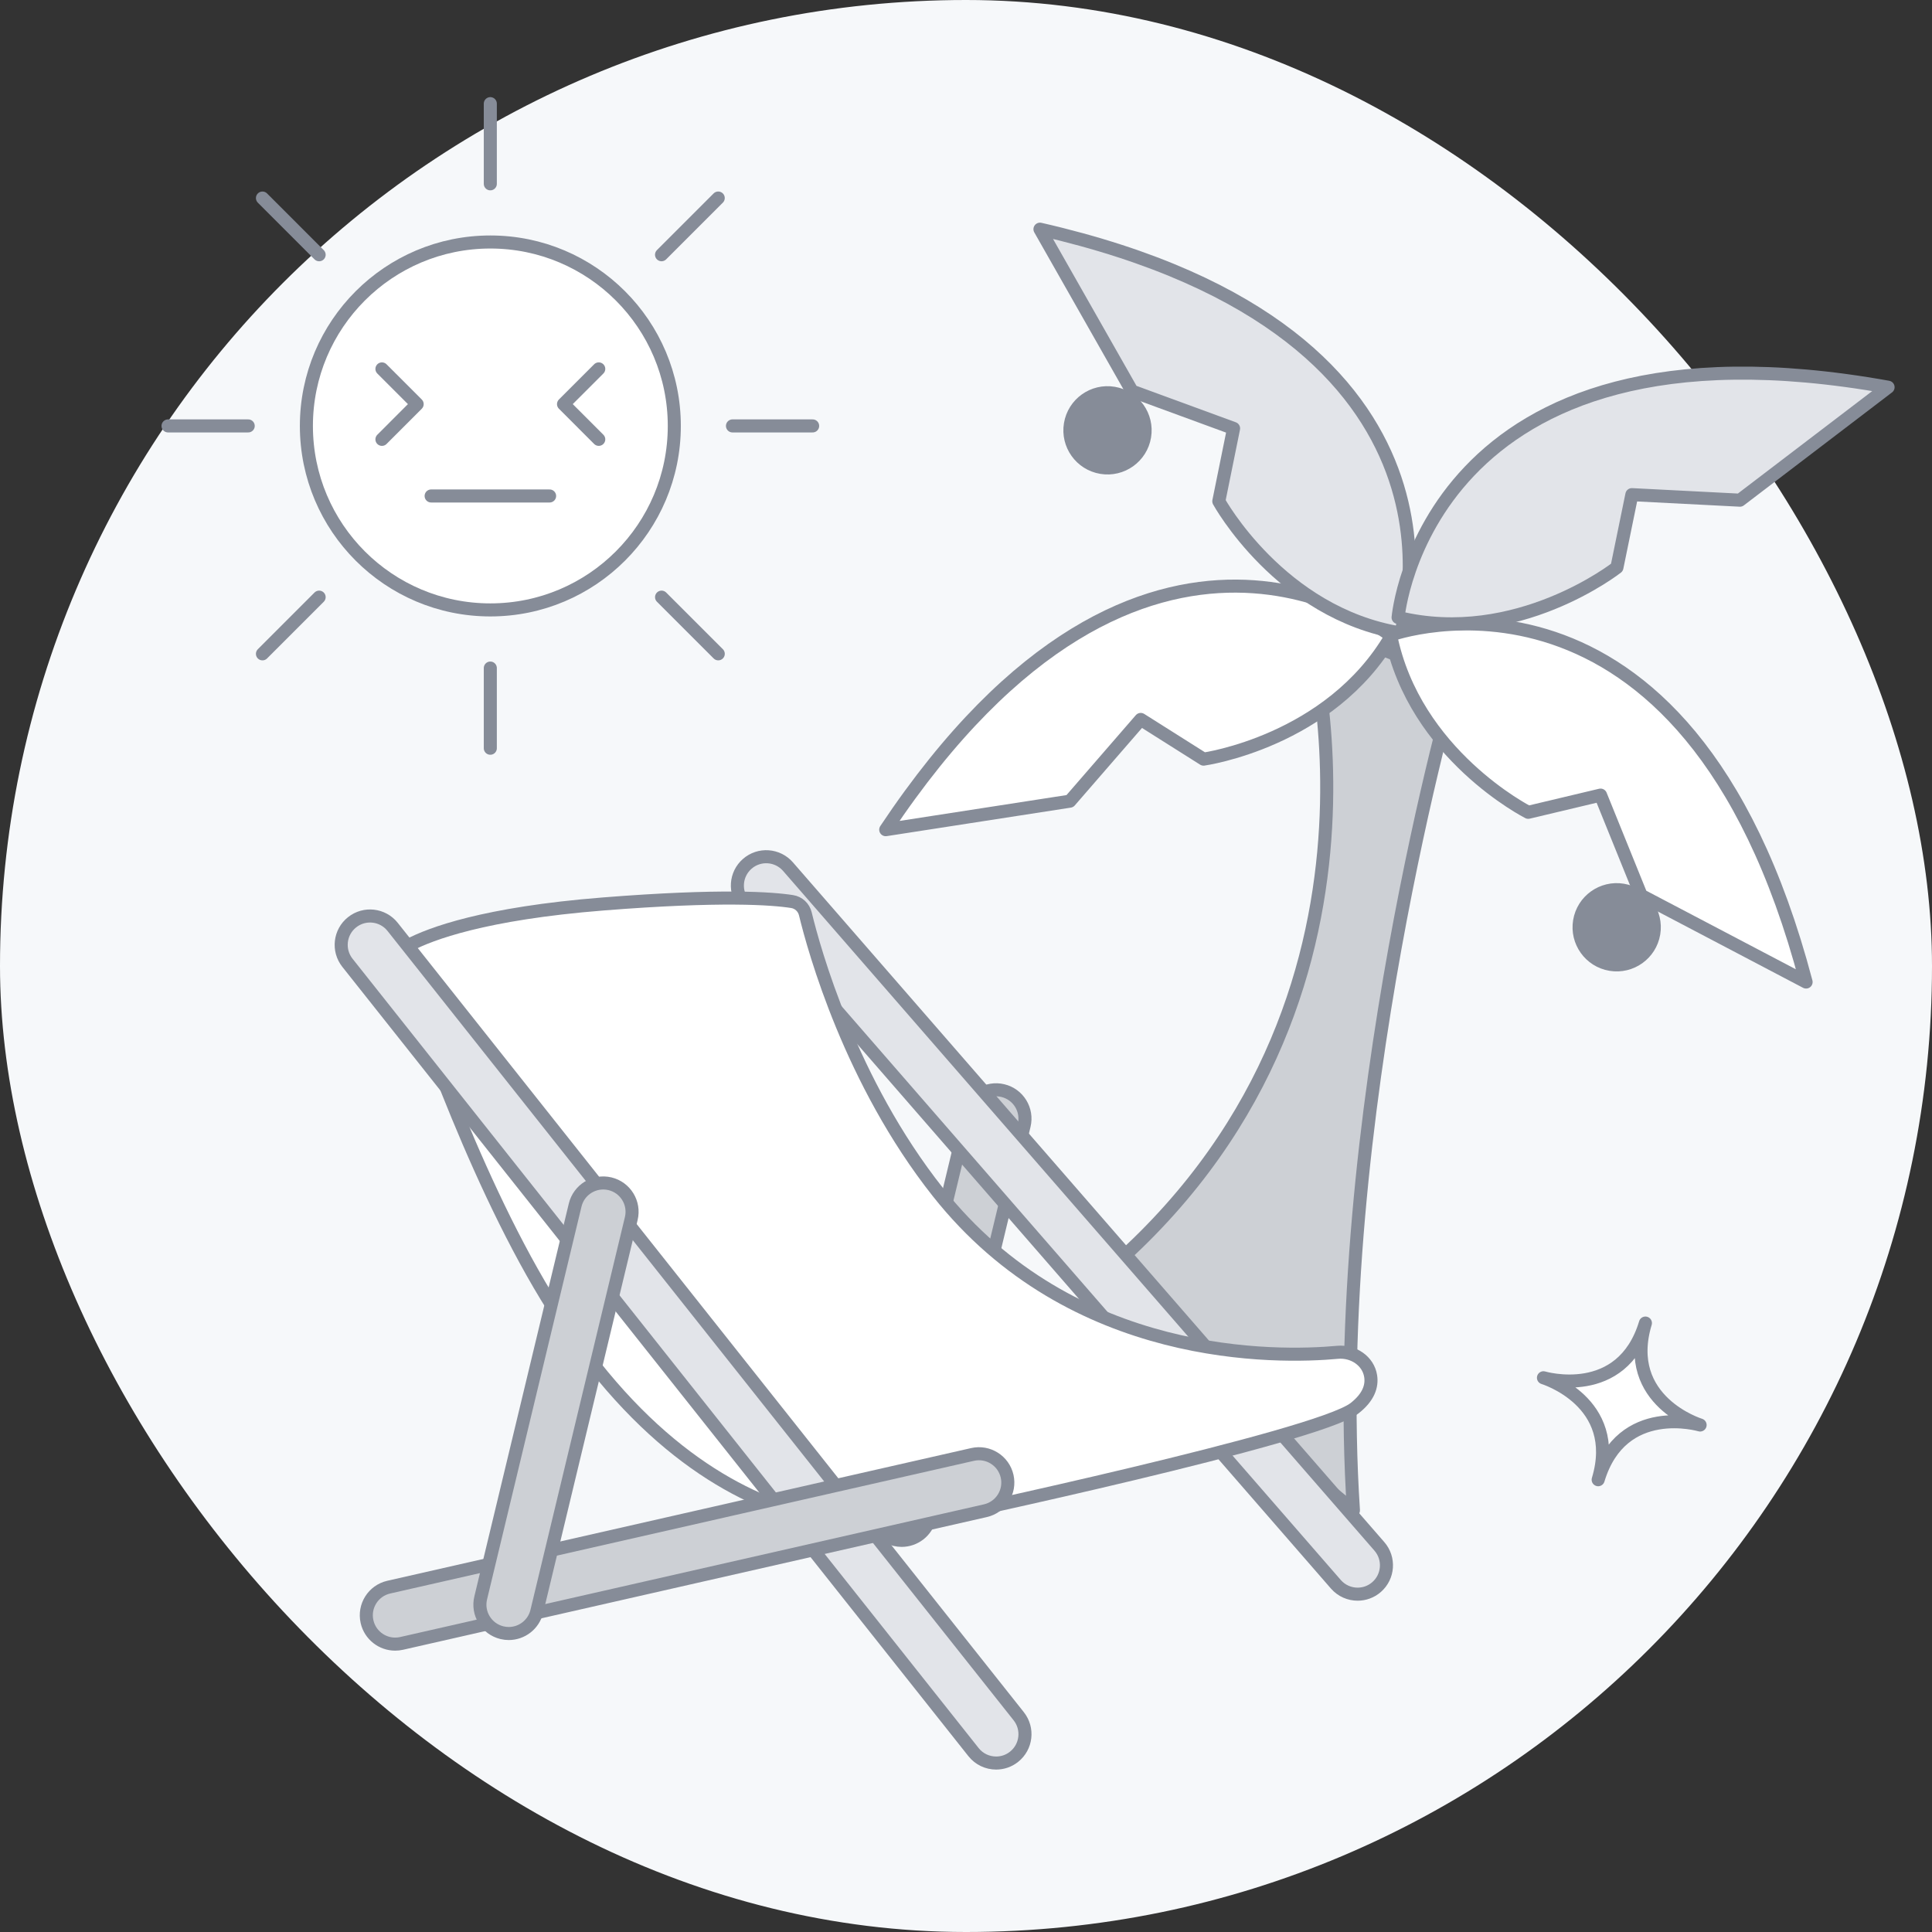 <svg width="148" height="148" viewBox="0 0 148 148" fill="none" xmlns="http://www.w3.org/2000/svg">
<rect x="0" y="0" width="148" height="148" fill="#333333" stroke="none"/>
<rect width="148" height="148" rx="74" fill="#F6F8FA"/>
<path d="M130.236 109.162C130.236 109.162 124.23 107.373 122.427 113.353C124.23 107.373 118.236 105.543 118.236 105.543C118.236 105.543 124.243 107.332 126.046 101.353C124.243 107.332 130.236 109.162 130.236 109.162Z" fill="white" stroke="#868C98" stroke-linecap="round" stroke-linejoin="round"/>
<path d="M84.367 35.807C85.936 36.068 87.421 35.008 87.682 33.438C87.943 31.868 86.882 30.384 85.313 30.123C83.743 29.861 82.259 30.922 81.998 32.492C81.736 34.061 82.797 35.546 84.367 35.807Z" fill="#868C98" stroke="#868C98" stroke-linecap="round" stroke-linejoin="round"/>
<path d="M123.372 73.875C124.942 74.137 126.426 73.076 126.688 71.506C126.949 69.937 125.888 68.452 124.319 68.191C122.749 67.93 121.265 68.99 121.003 70.56C120.742 72.13 121.803 73.614 123.372 73.875Z" fill="#868C98" stroke="#868C98" stroke-linecap="round" stroke-linejoin="round"/>
<path d="M83.141 98.756C109.312 77.937 100.039 47.434 100.039 47.434L111.514 51.955C111.514 51.955 101.722 85.875 103.679 115.697L83.141 98.756Z" fill="#CDD0D5" stroke="#868C98" stroke-linecap="round" stroke-linejoin="round"/>
<path d="M106.578 48.723C106.578 48.723 87.818 33.58 67.851 63.557L81.955 61.373L87.386 55.112L92.2 58.153C92.2 58.153 101.882 56.809 106.578 48.723Z" fill="white" stroke="#868C98" stroke-linecap="round" stroke-linejoin="round"/>
<path d="M107.287 48.491C107.287 48.491 114.781 25.575 79.666 17.556L86.717 29.965L94.498 32.818L93.366 38.398C93.366 38.398 98.061 46.972 107.287 48.491Z" fill="#E2E4E9" stroke="#868C98" stroke-linecap="round" stroke-linejoin="round"/>
<path d="M106.523 48.647C106.523 48.647 129.178 40.398 138.355 75.228L125.72 68.592L122.61 60.909L117.071 62.226C117.071 62.226 108.346 57.818 106.523 48.647Z" fill="white" stroke="#868C98" stroke-linecap="round" stroke-linejoin="round"/>
<path d="M107.101 47.3C107.101 47.3 109.186 23.28 144.635 29.662L133.286 38.316L125.008 37.892L123.864 43.47C123.864 43.47 116.185 49.518 107.101 47.3Z" fill="#E2E4E9" stroke="#868C98" stroke-linecap="round" stroke-linejoin="round"/>
<path d="M69.072 117.999C68.901 117.999 68.727 117.978 68.553 117.937C67.366 117.652 66.636 116.459 66.921 115.272L74.158 85.177C74.444 83.991 75.641 83.257 76.823 83.545C78.01 83.83 78.741 85.022 78.456 86.21L71.219 116.305C70.975 117.318 70.07 117.999 69.072 117.999Z" fill="#CDD0D5" stroke="#868C98" stroke-linecap="round" stroke-linejoin="round"/>
<path d="M104 122.121C103.383 122.121 102.769 121.863 102.332 121.361L57.029 69.288C56.228 68.368 56.325 66.972 57.246 66.171C58.164 65.369 59.562 65.467 60.364 66.388L105.667 118.46C106.468 119.381 106.37 120.777 105.45 121.578C105.032 121.942 104.515 122.121 104 122.121Z" fill="#E2E4E9" stroke="#868C98" stroke-linecap="round" stroke-linejoin="round"/>
<path d="M71.904 116.268C71.904 116.268 56.529 121.465 42.98 101.083C36.925 91.973 31.995 77.639 30.758 73.882C30.566 73.301 30.813 72.672 31.355 72.388C32.966 71.542 37.075 69.973 46.204 69.248C55.269 68.529 59.169 68.826 60.679 69.063C61.178 69.141 61.574 69.513 61.693 70.004C62.371 72.799 65.15 82.848 71.844 91.317C82.177 104.388 97.899 104.014 102.472 103.593C103.657 103.484 104.818 104.246 104.999 105.422C105.111 106.155 104.866 107.018 103.761 107.879C100.921 110.094 71.904 116.268 71.904 116.268Z" fill="white" stroke="#868C98" stroke-linecap="round" stroke-linejoin="round"/>
<path d="M76.309 135.057C75.658 135.057 75.013 134.771 74.577 134.221L26.615 73.754C25.857 72.797 26.017 71.407 26.973 70.649C27.929 69.889 29.318 70.049 30.078 71.005L78.04 131.473C78.798 132.43 78.637 133.82 77.681 134.578C77.275 134.901 76.791 135.057 76.309 135.057Z" fill="#E2E4E9" stroke="#868C98" stroke-linecap="round" stroke-linejoin="round"/>
<path d="M30.269 125.947C29.261 125.947 28.349 125.252 28.116 124.226C27.846 123.037 28.591 121.853 29.781 121.582L74.504 111.417C75.69 111.148 76.877 111.892 77.149 113.083C77.419 114.273 76.673 115.457 75.483 115.728L30.761 125.893C30.596 125.93 30.432 125.947 30.269 125.947Z" fill="#CDD0D5" stroke="#868C98" stroke-linecap="round" stroke-linejoin="round"/>
<path d="M38.974 125.135C38.803 125.135 38.629 125.114 38.456 125.073C37.269 124.788 36.538 123.595 36.824 122.408L44.06 92.312C44.346 91.125 45.544 90.399 46.726 90.681C47.913 90.966 48.644 92.158 48.358 93.345L41.121 123.441C40.877 124.454 39.972 125.135 38.974 125.135Z" fill="#CDD0D5" stroke="#868C98" stroke-linecap="round" stroke-linejoin="round"/>
<circle cx="37.563" cy="32.63" r="14.092" fill="white" stroke="#868C98" stroke-linecap="round" stroke-linejoin="round"/>
<path d="M37.56 14.082V7.94" stroke="#868C98" stroke-linecap="round" stroke-linejoin="round"/>
<path d="M37.56 57.318V51.177" stroke="#868C98" stroke-linecap="round" stroke-linejoin="round"/>
<path d="M56.111 32.627L62.252 32.627" stroke="#868C98" stroke-linecap="round" stroke-linejoin="round"/>
<path d="M12.873 32.627L19.014 32.627" stroke="#868C98" stroke-linecap="round" stroke-linejoin="round"/>
<path d="M50.677 19.513L55.02 15.171" stroke="#868C98" stroke-linecap="round" stroke-linejoin="round"/>
<path d="M20.105 50.087L24.447 45.744" stroke="#868C98" stroke-linecap="round" stroke-linejoin="round"/>
<path d="M50.679 45.744L55.022 50.086" stroke="#868C98" stroke-linecap="round" stroke-linejoin="round"/>
<path d="M20.105 15.172L24.447 19.515" stroke="#868C98" stroke-linecap="round" stroke-linejoin="round"/>
<path d="M29.258 28.26L31.956 30.958L29.258 33.657" stroke="#868C98" stroke-linecap="round" stroke-linejoin="round"/>
<path d="M45.867 28.259L43.169 30.957L45.867 33.656" stroke="#868C98" stroke-linecap="round" stroke-linejoin="round"/>
<path d="M42.102 37.994H33.027" stroke="#868C98" stroke-linecap="round" stroke-linejoin="round"/>
</svg>
